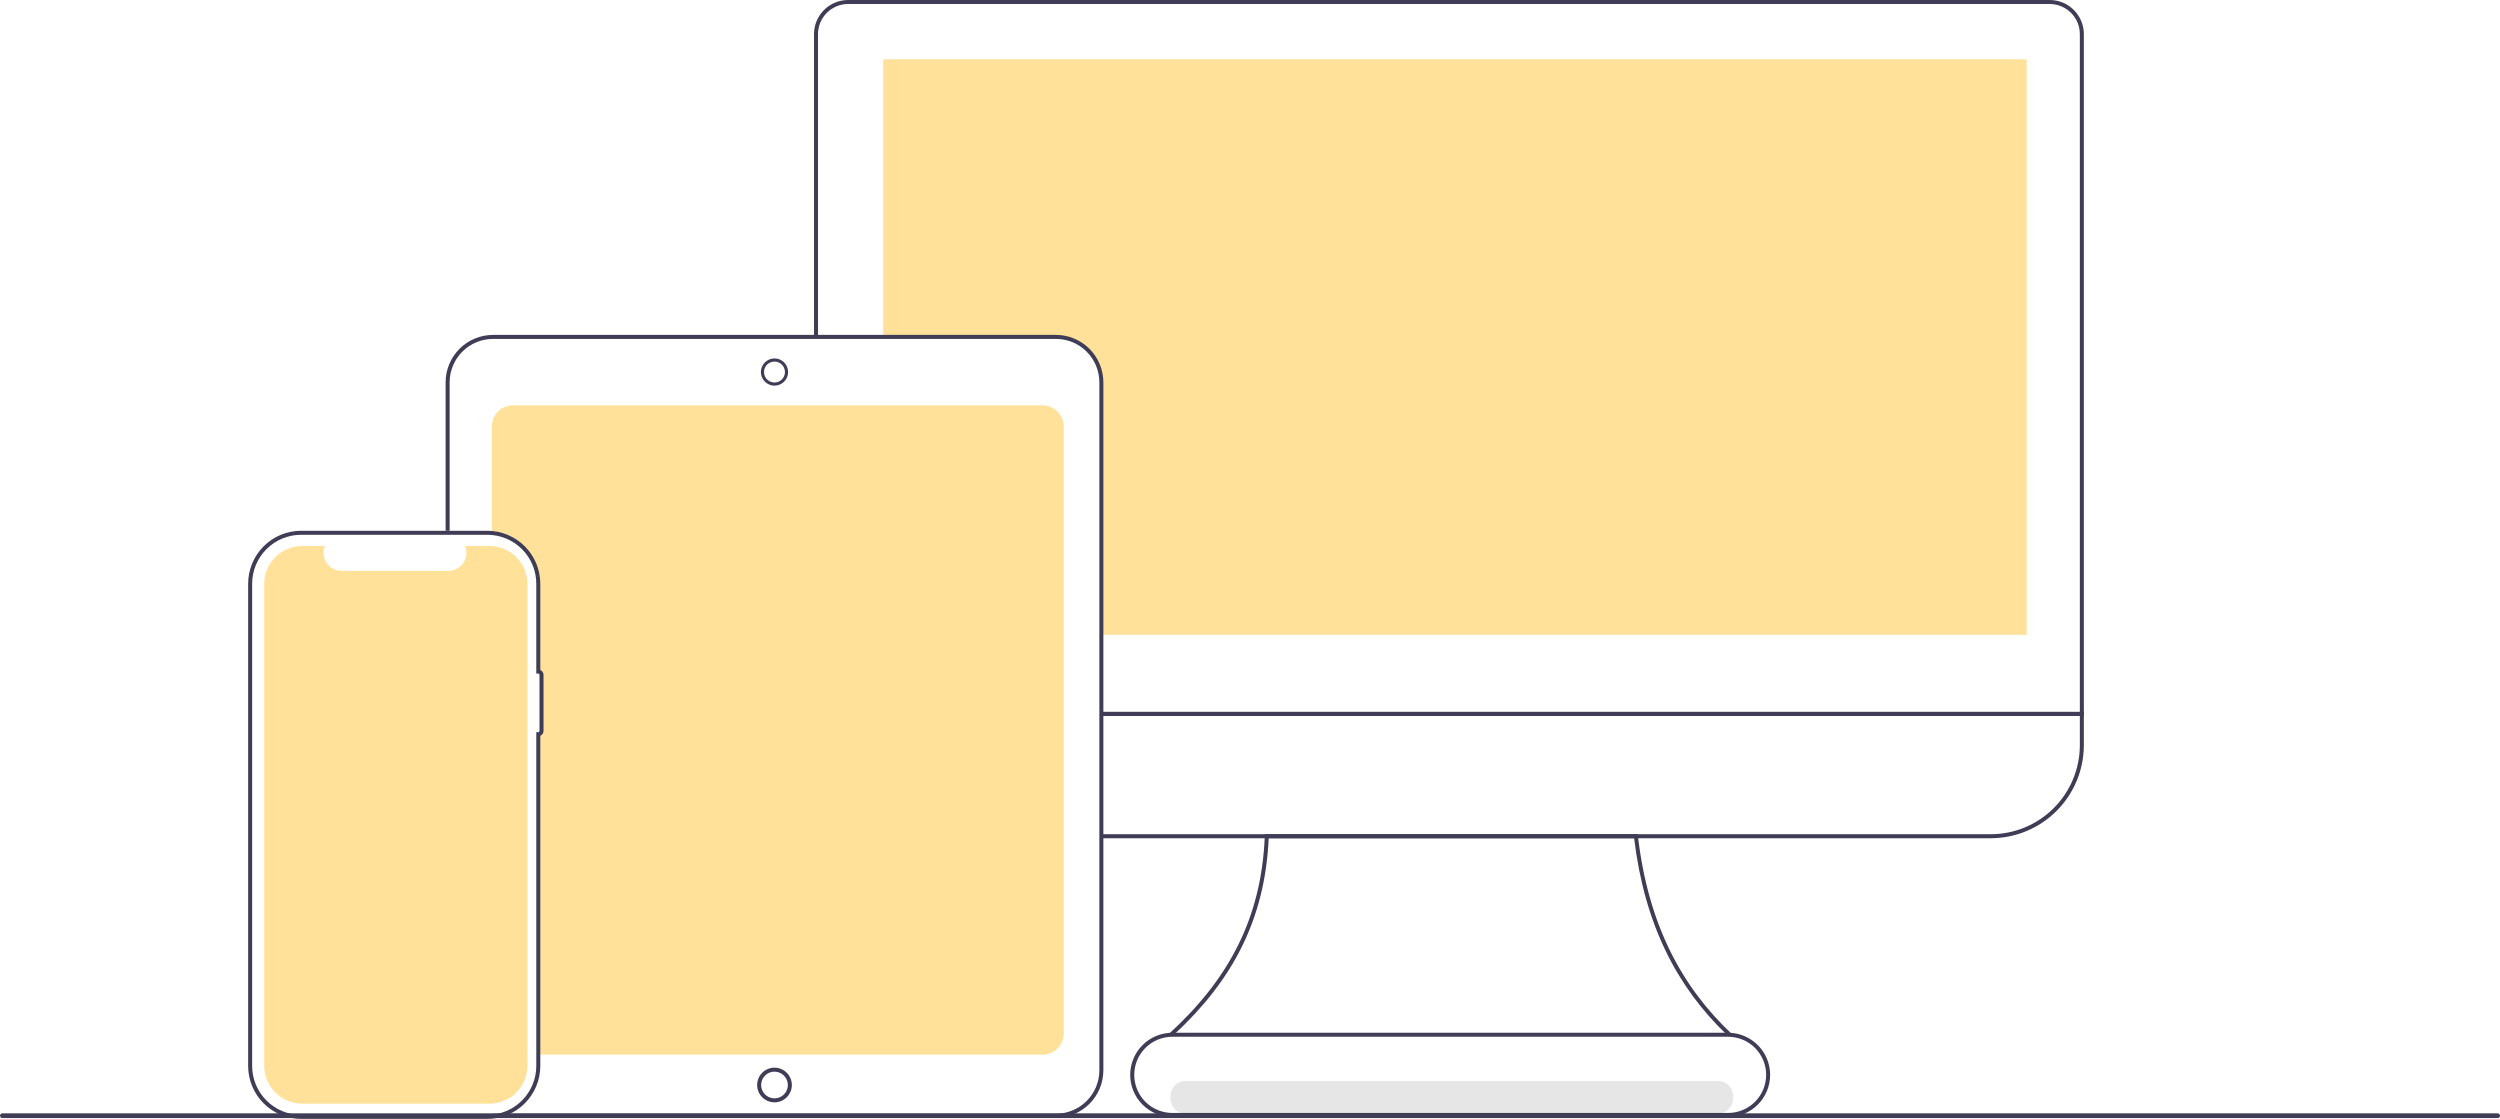 <svg width="143" height="64" viewBox="0 0 143 64" fill="none" xmlns="http://www.w3.org/2000/svg">
<g clip-path="url(#clip0_231_2124)">
<path d="M67.843 63.696H98.241C99.441 63.696 99.443 61.832 98.241 61.832H67.843C66.643 61.832 66.641 63.696 67.843 63.696Z" fill="#E6E6E6"/>
<path d="M59.636 23.185H29.34C29.02 23.185 28.714 23.312 28.487 23.538C28.261 23.765 28.134 24.071 28.133 24.391V30.408C29.645 30.443 30.625 31.69 30.863 33.203V38.657H30.978C30.996 38.657 31.014 38.664 31.027 38.677C31.04 38.69 31.047 38.708 31.047 38.726V41.628C31.047 41.646 31.04 41.664 31.027 41.677C31.014 41.69 30.996 41.697 30.978 41.697H30.863V59.238C30.863 59.624 30.859 60.327 30.859 60.327H59.636C59.956 60.326 60.263 60.199 60.489 59.973C60.716 59.747 60.843 59.44 60.843 59.12V24.391C60.843 24.071 60.716 23.765 60.489 23.538C60.263 23.312 59.956 23.185 59.636 23.185V23.185Z" fill="#FFE199"/>
<path d="M115.925 3.389V36.309H62.939V21.815C62.938 21.157 62.676 20.526 62.211 20.06C61.745 19.595 61.114 19.333 60.456 19.333H50.518V3.389H115.925Z" fill="#FFE199"/>
<path d="M119.197 40.95H62.998V40.72H118.967V1.95C118.967 1.494 118.785 1.056 118.462 0.734C118.14 0.411 117.702 0.23 117.246 0.229H48.511C48.055 0.23 47.618 0.411 47.295 0.734C46.972 1.056 46.791 1.494 46.79 1.95V19.184H46.561V1.95C46.561 1.433 46.767 0.937 47.133 0.572C47.498 0.206 47.994 0.001 48.511 0H117.246C117.763 0.001 118.259 0.206 118.625 0.572C118.99 0.937 119.196 1.433 119.197 1.95V40.95Z" fill="#3F3D56"/>
<path d="M113.872 47.947H62.998V47.718H113.872C115.222 47.716 116.518 47.179 117.473 46.224C118.428 45.269 118.965 43.975 118.967 42.624V40.95H62.998V40.721H119.196V42.624C119.195 44.035 118.633 45.388 117.635 46.386C116.637 47.384 115.283 47.946 113.872 47.947V47.947Z" fill="#3F3D56"/>
<path d="M98.773 59.188C95.937 56.466 94.072 52.914 93.472 47.947H72.57C72.357 52.594 70.504 56.079 67.159 59.176L66.806 59.188C70.256 56.063 72.157 52.552 72.345 47.828L72.35 47.718H93.676L93.688 47.819C94.277 52.87 96.181 56.445 99.087 59.17L98.773 59.188Z" fill="#3F3D56"/>
<path d="M60.4 63.934H28.202V63.705H60.4C61.059 63.704 61.69 63.442 62.155 62.977C62.621 62.511 62.883 61.88 62.883 61.222V21.868C62.883 21.21 62.621 20.579 62.155 20.113C61.69 19.648 61.059 19.386 60.4 19.386H28.202C27.544 19.386 26.913 19.648 26.447 20.113C25.982 20.579 25.72 21.21 25.719 21.868V30.361H25.489V21.868C25.49 21.149 25.776 20.46 26.285 19.951C26.793 19.443 27.483 19.157 28.202 19.156H60.4C61.119 19.157 61.809 19.443 62.317 19.951C62.826 20.46 63.112 21.149 63.113 21.868V61.222C63.112 61.941 62.826 62.631 62.317 63.139C61.809 63.647 61.119 63.933 60.4 63.934V63.934Z" fill="#3F3D56"/>
<path d="M44.301 22.059C44.147 22.059 43.997 22.013 43.869 21.927C43.741 21.842 43.641 21.721 43.582 21.578C43.523 21.436 43.508 21.28 43.538 21.129C43.568 20.978 43.642 20.84 43.751 20.731C43.86 20.622 43.998 20.548 44.149 20.518C44.3 20.488 44.457 20.503 44.599 20.562C44.741 20.621 44.862 20.721 44.948 20.849C45.033 20.977 45.079 21.127 45.079 21.281C45.079 21.487 44.997 21.685 44.851 21.831C44.705 21.976 44.507 22.058 44.301 22.059V22.059ZM44.301 20.683C44.183 20.683 44.067 20.718 43.969 20.784C43.87 20.849 43.794 20.943 43.748 21.052C43.703 21.161 43.691 21.281 43.714 21.397C43.737 21.513 43.794 21.62 43.878 21.704C43.962 21.787 44.068 21.844 44.184 21.867C44.3 21.89 44.421 21.878 44.53 21.833C44.639 21.788 44.733 21.711 44.798 21.613C44.864 21.515 44.899 21.399 44.899 21.281C44.899 21.122 44.836 20.97 44.724 20.858C44.612 20.746 44.46 20.683 44.301 20.683V20.683Z" fill="#3F3D56"/>
<path d="M44.301 63.054C44.105 63.054 43.913 62.996 43.749 62.887C43.586 62.778 43.459 62.623 43.384 62.442C43.309 62.26 43.289 62.061 43.327 61.868C43.366 61.676 43.46 61.499 43.599 61.36C43.738 61.221 43.915 61.127 44.107 61.088C44.3 61.05 44.5 61.07 44.681 61.145C44.862 61.22 45.017 61.347 45.127 61.51C45.236 61.674 45.294 61.865 45.294 62.062C45.294 62.325 45.189 62.577 45.003 62.763C44.817 62.949 44.564 63.054 44.301 63.054V63.054ZM44.301 61.299C44.15 61.299 44.002 61.343 43.877 61.427C43.752 61.511 43.654 61.63 43.596 61.77C43.538 61.909 43.523 62.063 43.552 62.211C43.582 62.359 43.655 62.495 43.761 62.601C43.868 62.708 44.004 62.781 44.152 62.81C44.3 62.84 44.454 62.825 44.593 62.767C44.733 62.709 44.852 62.611 44.936 62.486C45.02 62.36 45.065 62.213 45.065 62.062C45.064 61.859 44.984 61.666 44.841 61.523C44.697 61.379 44.504 61.299 44.301 61.299V61.299Z" fill="#3F3D56"/>
<path d="M27.879 64H17.22C16.418 63.999 15.649 63.68 15.081 63.113C14.514 62.546 14.195 61.777 14.194 60.975V33.386C14.195 32.584 14.514 31.815 15.081 31.247C15.649 30.68 16.418 30.361 17.22 30.36H27.879C28.681 30.361 29.45 30.68 30.018 31.247C30.585 31.815 30.904 32.584 30.905 33.386V38.323C30.959 38.346 31.006 38.384 31.039 38.433C31.071 38.482 31.089 38.539 31.089 38.598L31.089 41.811C31.089 41.87 31.071 41.927 31.039 41.976C31.006 42.025 30.959 42.063 30.905 42.086V60.975C30.904 61.777 30.585 62.546 30.018 63.113C29.45 63.68 28.681 63.999 27.879 64V64ZM17.22 30.59C16.479 30.591 15.768 30.885 15.243 31.41C14.719 31.934 14.424 32.644 14.423 33.386V60.975C14.424 61.716 14.719 62.427 15.243 62.951C15.768 63.475 16.479 63.77 17.22 63.771H27.879C28.62 63.77 29.331 63.475 29.855 62.951C30.38 62.427 30.675 61.716 30.676 60.975V41.88H30.79C30.809 41.88 30.826 41.872 30.839 41.859C30.852 41.846 30.859 41.829 30.859 41.811L30.859 38.598C30.859 38.58 30.852 38.562 30.839 38.55C30.826 38.537 30.809 38.529 30.79 38.529H30.676V33.386C30.675 32.644 30.38 31.934 29.855 31.41C29.331 30.885 28.62 30.591 27.879 30.59H17.22Z" fill="#3F3D56"/>
<path d="M27.996 31.232H26.605C26.669 31.389 26.693 31.559 26.676 31.728C26.659 31.896 26.6 32.058 26.506 32.199C26.411 32.339 26.284 32.454 26.134 32.534C25.985 32.613 25.818 32.655 25.648 32.655H19.542C19.373 32.655 19.206 32.613 19.057 32.534C18.907 32.454 18.779 32.339 18.685 32.199C18.59 32.058 18.532 31.896 18.515 31.728C18.497 31.559 18.522 31.389 18.586 31.232H17.286C16.71 31.232 16.157 31.461 15.749 31.869C15.341 32.277 15.112 32.83 15.112 33.406V60.955C15.112 61.531 15.341 62.084 15.749 62.492C16.157 62.899 16.71 63.128 17.286 63.128H27.996C28.573 63.128 29.126 62.899 29.534 62.492C29.942 62.084 30.171 61.531 30.171 60.955V33.406C30.171 32.83 29.942 32.277 29.534 31.869C29.126 31.461 28.573 31.232 27.996 31.232V31.232Z" fill="#FFE199"/>
<path d="M142.863 63.955H0.137C0.119 63.955 0.101 63.951 0.084 63.944C0.068 63.938 0.052 63.928 0.04 63.915C0.027 63.902 0.017 63.887 0.01 63.871C0.003 63.854 -0 63.836 -0 63.818C-0 63.8 0.003 63.782 0.01 63.766C0.017 63.749 0.027 63.734 0.04 63.721C0.052 63.709 0.068 63.699 0.084 63.692C0.101 63.685 0.119 63.682 0.137 63.682H142.863C142.881 63.682 142.899 63.685 142.916 63.692C142.932 63.699 142.948 63.709 142.96 63.721C142.973 63.734 142.983 63.749 142.99 63.766C142.997 63.782 143 63.8 143 63.818C143 63.836 142.997 63.854 142.99 63.871C142.983 63.887 142.973 63.902 142.96 63.915C142.948 63.928 142.932 63.938 142.916 63.944C142.899 63.951 142.881 63.955 142.863 63.955V63.955Z" fill="#3F3D56"/>
<path d="M98.844 63.891H67.059C66.742 63.891 66.429 63.829 66.136 63.708C65.843 63.587 65.578 63.41 65.354 63.186C65.13 62.962 64.952 62.697 64.831 62.404C64.71 62.112 64.647 61.799 64.647 61.482C64.647 61.166 64.71 60.852 64.831 60.56C64.952 60.267 65.13 60.002 65.354 59.778C65.578 59.554 65.843 59.377 66.136 59.256C66.429 59.135 66.742 59.073 67.059 59.073H98.844C99.483 59.074 100.095 59.328 100.547 59.779C100.998 60.231 101.252 60.843 101.252 61.482C101.252 62.121 100.998 62.733 100.547 63.185C100.095 63.636 99.483 63.89 98.844 63.891ZM67.059 59.303C66.481 59.303 65.926 59.532 65.517 59.941C65.108 60.35 64.879 60.904 64.879 61.482C64.879 62.06 65.108 62.614 65.517 63.023C65.926 63.432 66.481 63.661 67.059 63.661H98.844C99.422 63.661 99.977 63.432 100.386 63.023C100.795 62.614 101.024 62.06 101.024 61.482C101.024 60.904 100.795 60.35 100.386 59.941C99.977 59.532 99.422 59.303 98.844 59.303H67.059Z" fill="#3F3D56"/>
</g>
<defs>
<clipPath id="clip0_231_2124">
<rect width="143" height="64" fill="white"/>
</clipPath>
</defs>
</svg>

